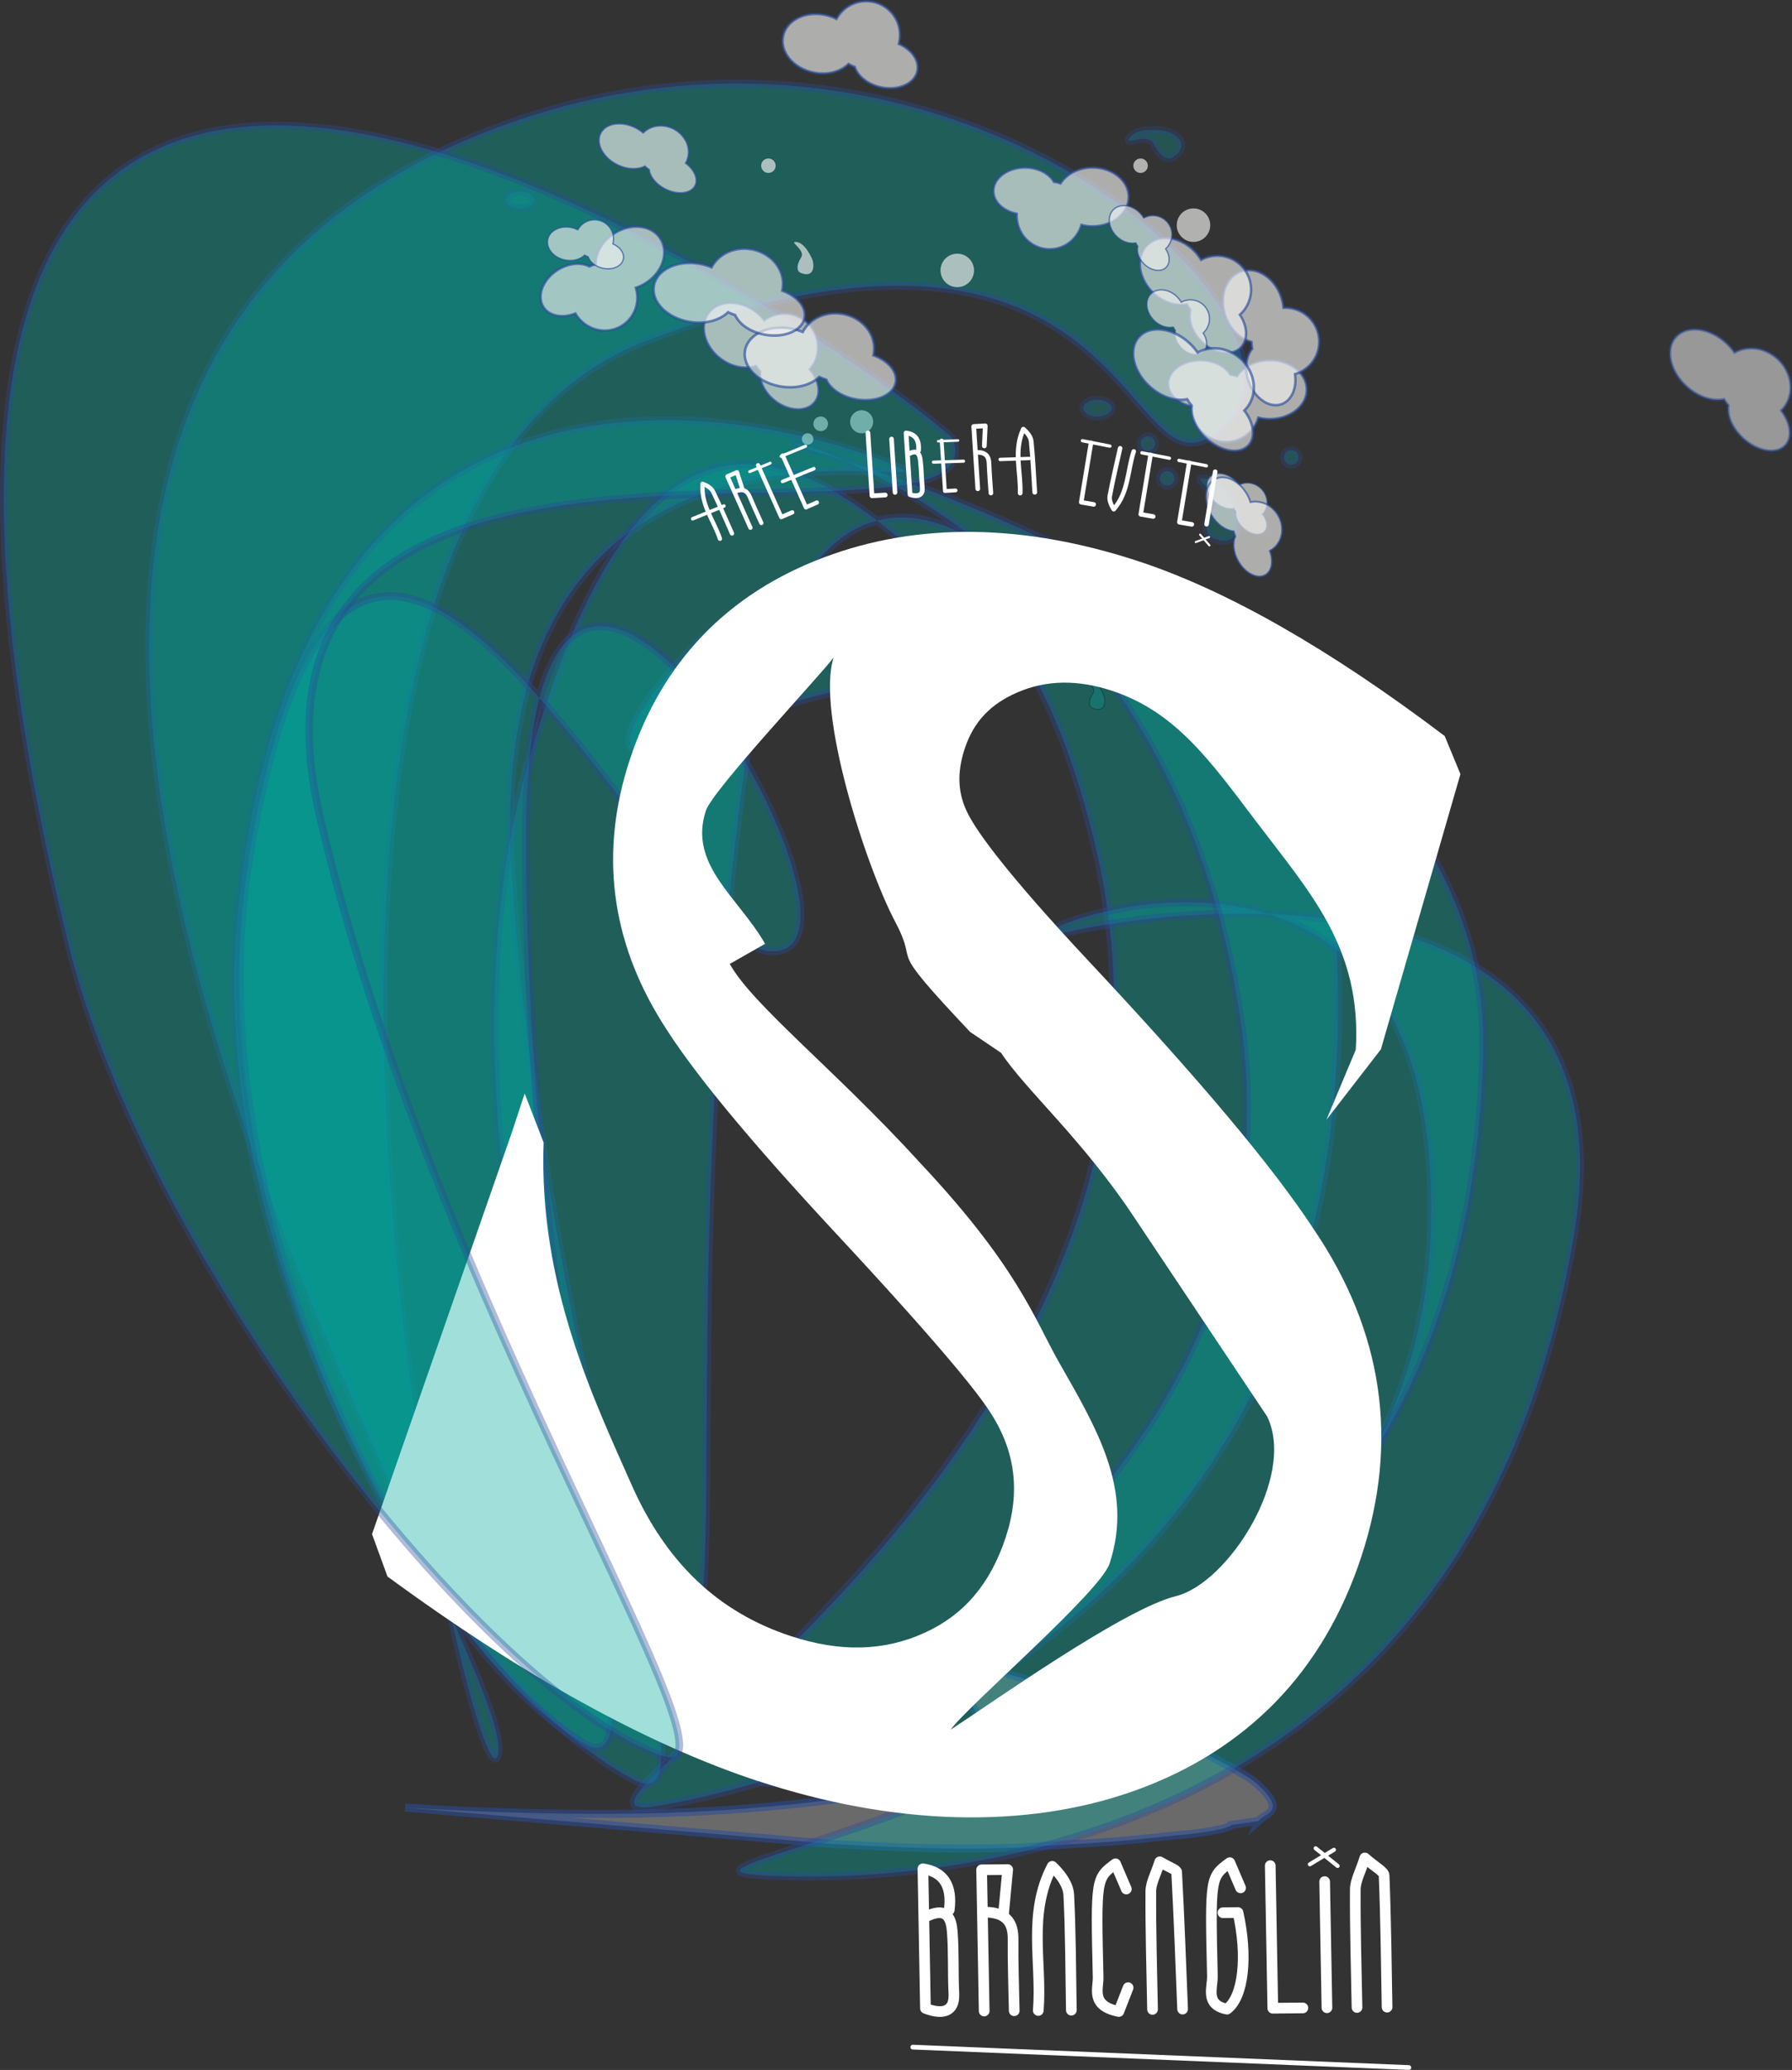 <?xml version="1.0" encoding="UTF-8"?>
<svg id="Livello_1" data-name="Livello 1" xmlns="http://www.w3.org/2000/svg" viewBox="0 0 448.21 517.76">
  <rect x="0" y="0" width="448.21" height="517.76" fill="#333333" stroke="none"/>
  <defs>
    <style>
      .cls-1, .cls-2, .cls-3 {
        stroke-width: 2px;
      }

      .cls-1, .cls-2, .cls-3, .cls-4, .cls-5, .cls-6, .cls-7, .cls-8, .cls-9, .cls-10, .cls-11, .cls-12, .cls-13 {
        stroke-miterlimit: 10;
      }

      .cls-1, .cls-2, .cls-3, .cls-4, .cls-6, .cls-7, .cls-8, .cls-9, .cls-10, .cls-11, .cls-12, .cls-13 {
        stroke: #2a4b9a;
      }

      .cls-1, .cls-3, .cls-4, .cls-5, .cls-6 {
        fill: #00a99d;
      }

      .cls-1, .cls-5 {
        opacity: .29;
      }

      .cls-2 {
        fill: #989898;
        opacity: .55;
      }

      .cls-3, .cls-4, .cls-6 {
        opacity: .37;
      }

      .cls-4 {
        stroke-width: 2.23px;
      }

      .cls-14 {
        stroke-width: .82px;
      }

      .cls-14, .cls-15, .cls-16, .cls-17, .cls-18, .cls-19, .cls-20, .cls-21, .cls-22, .cls-23, .cls-24, .cls-25, .cls-26, .cls-27, .cls-28, .cls-29, .cls-30 {
        fill: none;
        stroke: #fff;
        stroke-linecap: round;
        stroke-linejoin: round;
      }

      .cls-15 {
        stroke-width: .52px;
      }

      .cls-16 {
        stroke-width: .63px;
      }

      .cls-17 {
        stroke-width: 1.13px;
      }

      .cls-18 {
        stroke-width: 1.19px;
      }

      .cls-19 {
        stroke-width: 1.15px;
      }

      .cls-20 {
        stroke-width: 1.15px;
      }

      .cls-21 {
        stroke-width: .78px;
      }

      .cls-22 {
        stroke-width: .77px;
      }

      .cls-23 {
        stroke-width: .71px;
      }

      .cls-24 {
        stroke-width: .87px;
      }

      .cls-25 {
        stroke-width: .85px;
      }

      .cls-26 {
        stroke-width: 1.02px;
      }

      .cls-27 {
        stroke-width: 1.06px;
      }

      .cls-28 {
        stroke-width: .95px;
      }

      .cls-29 {
        stroke-width: 1.18px;
      }

      .cls-5 {
        stroke: #000;
        stroke-width: .23px;
      }

      .cls-31 {
        fill: #fff;
      }

      .cls-30 {
        stroke-width: 2.67px;
      }

      .cls-6 {
        stroke-width: 1.89px;
      }

      .cls-7 {
        stroke-width: .46px;
      }

      .cls-7, .cls-8, .cls-9, .cls-10, .cls-11, .cls-12 {
        opacity: .64;
      }

      .cls-7, .cls-8, .cls-9, .cls-10, .cls-11, .cls-12, .cls-32, .cls-13 {
        fill: #f2f2f1;
      }

      .cls-8 {
        stroke-width: .63px;
      }

      .cls-9 {
        stroke-width: .62px;
      }

      .cls-10, .cls-13 {
        stroke-width: .66px;
      }

      .cls-11 {
        stroke-width: .33px;
      }

      .cls-12 {
        stroke-width: .35px;
      }

      .cls-32 {
        opacity: .66;
      }

      .cls-13 {
        opacity: .53;
      }
    </style>
  </defs>
  <g>
    <path class="cls-4" d="M163.74,451.81c-37.71,5.93,145.85-90.4,110.29-240.03-35.56-149.62-136.56-17.23-113-24.76,38.28-12.24,165.09-58.07,172.71,41.09,14.07,183.13-139.54,218.91-170,223.7Z"/>
    <path class="cls-5" d="M275.86,173.42c.92,1.86.67,5-2.5,3.76-1.29-.5-1-2.17,0-3.76,1.11-1.75-2.76-3.76-1.38-3.76s2.67,1.29,3.88,3.76Z"/>
    <path class="cls-2" d="M314.81,455.49l-6.9.99c-.42.99-8.33,2.1-10.6,2.3-8.05.7-13.5,1.62-26.26,2.34-17.06.97-13.86.94-18.02,1.08-15.67.51-29.74-.13-42.47-.84-.73-.04-1.39-.05-2.17-.11-35.69-3.04-71.39-6.07-107.08-9.11,13.09.79,26.05,1.31,38.7,1.5,38.05.57,59.65-2.12,88.17-6.17.78-.11,1.1-.42,1.65-.63,11.66-4.5,14.9-8.07,14.87-15.61,0-.84-.02-1.73-.56-2.77l-4.43-8.56c-.46-.89,1.13-2.74,1.13-2.74,13.64-1.59,66.74,23.13,73.23,28.77,8.7,7.56,1.51,7.77.73,9.57Z"/>
    <path class="cls-3" d="M302.38,109.41c-21.52,12.62-21.26-69.38-140.45-24.28-119.19,45.1-41.41,378.75-37.3,353.36,4.64-28.68-199.01-332.96.41-406.83,115.6-42.82,217.02,54.47,177.35,77.74Z"/>
    <path class="cls-3" d="M189.33,468.96c-35.82-2.65,165.03-24.04,168.59-162.28,3.18-123.15-118.57-67.59-91.3-73.5,43.88-9.5,141.69-12.9,127.09,75.43-26.97,163.13-175.44,162.5-204.38,160.35Z"/>
    <path class="cls-3" d="M222.92,116.1c25.16,10.38-104.54-30.32-94.84,104.3,9.7,134.62,54.33,237.41,30.27,224.66-45.8-24.27-107-127.58-98.98-214.59,14.81-160.69,137.38-125.17,163.56-114.37Z"/>
    <path class="cls-3" d="M194.84,445.96c-34.99,2.23,134.16-55.59,115.66-189.28-18.5-133.69-136.06-152.58-107.08-143.93,49.67,14.82,169.86,63.5,167.56,150.85-4.25,161.32-147.87,180.56-176.14,182.36Z"/>
    <path class="cls-3" d="M256,159.38c26.78,6.03-53.43-91.47-70.29,36.37-16.86,127.84-1.29,231.79-17.38,215.74-30.62-30.54-58.76-137.79-36.94-218,40.3-148.11,102.98-38.99,124.62-34.12Z"/>
    <circle class="cls-1" cx="287.09" cy="110.96" r="1.81"/>
    <circle class="cls-1" cx="291.93" cy="119.66" r="1.81"/>
    <circle class="cls-1" cx="322.98" cy="114.42" r="1.81"/>
    <ellipse class="cls-1" cx="274.48" cy="102.09" rx="3.53" ry="2.09"/>
    <path class="cls-1" d="M308.59,127.18c1.83,3.72,1.33,10-5,7.52-2.57-1.01-2-4.35,0-7.52,2.22-3.51-5.52-7.52-2.76-7.52s5.34,2.59,7.76,7.52Z"/>
    <circle class="cls-32" cx="192.19" cy="41.45" r="1.81"/>
    <circle class="cls-32" cx="285.28" cy="41.45" r="1.81"/>
    <circle class="cls-32" cx="298.51" cy="56.32" r="4.19"/>
    <circle class="cls-32" cx="215.51" cy="105.5" r="2.88"/>
    <circle class="cls-32" cx="205.27" cy="106.01" r="1.83"/>
    <circle class="cls-32" cx="202" cy="109.81" r="1.44"/>
    <ellipse class="cls-1" cx="130.07" cy="50.04" rx="3.53" ry="2.09"/>
    <path class="cls-32" d="M202.96,64.41c.95,1.93.69,5.18-2.59,3.89-1.33-.52-1.04-2.25,0-3.89,1.15-1.82-2.86-3.89-1.43-3.89s2.76,1.34,4.02,3.89Z"/>
    <path class="cls-1" d="M290.73,32.68c3.24.37,7.17,3.37,2.84,6.5-1.76,1.27-3.72-.53-4.97-3.19-1.38-2.96-7.31.46-6.14-1.37s3.98-2.43,8.26-1.94Z"/>
    <path class="cls-3" d="M192.53,237.93c34.96,2.59-60.97-163.3-60.97-28.33,0,134.97,37.13,240.7,14.04,226.25-43.93-27.5-97.55-134.94-83.3-221.15,26.32-159.21,101.99,21.14,130.23,23.23Z"/>
    <path class="cls-31" d="M189.5,445.48c-27.51-9.06-58.66-26.26-92.58-51.14l-3.87-10.61,35-100.55,3.18-9.66h0l4.74,12.27c-1.3,35.76,12.81,64.74,21.91,85.4,8.63,19.6,21.68,32.04,39.89,38.04,12.35,4.07,23.29,3.81,33.45-.8,9.85-4.46,16.5-12.26,20.31-23.85,3.79-11.5,2.44-21.87-4.12-31.72-3.15-4.83-12.28-16.34-38.17-44.18-21.91-23.56-36.18-40.85-43.59-52.86-12.95-20.67-15.7-42.81-8.14-65.76,8.08-24.54,24.46-41.59,48.68-50.68,23.42-8.79,49.87-8.44,78.63,1.03,22.08,7.27,47.83,21.97,76.53,43.7l3.93,9.52-19.9,68.85-13.62,17.61h0l7.34-17.52c1.54-25.34-11.36-39.2-24.96-57.15-11.25-14.85-20.03-27.37-35.97-32.62-8.65-2.85-16.37-2.73-23.6.35-6.85,2.93-11.07,7.41-13.28,14.12-2.04,6.21-1.74,11.47.96,16.57,2.43,4.61,9.54,14.6,29.58,36.06,28.06,29.95,46.63,52.06,56.77,67.59,17.36,25.57,21.37,53.11,11.9,81.86-4.74,14.41-11.98,26.66-21.49,36.41-9.52,9.76-21.37,17.21-35.22,22.15-13.56,4.85-28.65,7.07-44.84,6.62-15.91-.45-32.55-3.5-49.47-9.07ZM229.81,290.53c24.46,25.95,28.79,39.04,34.78,49.72,9.6,16.89,19.06,32.25,12.93,50.86-2.35,7.13-35.93,35.99-39.73,41.53,9.89-6.41,43.19-30.16,56.32-33.39,13.02-3.21,30.12-29.86,22.83-44.94l-32.98-49.4c-12.98-19.73-27.38-32.18-33.57-41.56l-7.75-5.23c-22.16-23.51-12.16-15.12-18.75-27.58-7.31-13.83-19.77-52.35-15.39-66.09-2.95,4.12-30.23,33.11-31.95,38.33-4.46,13.55,8.2,21.7,14.81,33.3l-8.83,5.03c5.7,10.28,26.26,26.41,47.3,49.42Z"/>
    <path class="cls-6" d="M238.38,109.96c12.09,35.02-186.1-26.56-158.41,94.16,27.69,120.72,109.32,243.22,85.71,235.04-44.94-15.58-129.6-125.24-148.59-203.14C-71.99-129.25,236.58,104.77,238.38,109.96Z"/>
    <path class="cls-9" d="M282.31,49.26c0,4.06-4.05,7.35-9.04,7.35-.97,0-1.91-.12-2.79-.36-.18.64-.44,1.27-.78,1.87-2.28,4.05-7.33,5.44-11.28,3.1-2.78-1.64-4.27-4.68-4.12-7.75-3.36-.67-5.83-2.96-5.83-5.68,0-3.25,3.53-5.88,7.88-5.88,3.26,0,6.06,1.47,7.26,3.58.55.07,1.1.2,1.64.39,1.5-2.36,4.53-3.97,8.02-3.97,4.99,0,9.04,3.29,9.04,7.35Z"/>
    <path class="cls-8" d="M326.86,97.46c0,4.06-4.15,7.35-9.26,7.35-1,0-1.96-.12-2.86-.36-.19.64-.45,1.27-.8,1.87-2.34,4.05-7.51,5.44-11.56,3.1-2.85-1.64-4.38-4.68-4.22-7.75-3.45-.67-5.98-2.96-5.98-5.68,0-3.25,3.62-5.88,8.08-5.88,3.34,0,6.21,1.47,7.44,3.58.56.07,1.13.2,1.68.39,1.54-2.36,4.65-3.97,8.22-3.97,5.11,0,9.26,3.29,9.26,7.35Z"/>
    <path class="cls-8" d="M310.41,67.9c3.83-1.35,8.31,1.47,10,6.3.33.94.53,1.89.61,2.81.67-.04,1.35,0,2.03.13,4.59.86,7.62,5.28,6.76,9.88-.6,3.23-2.97,5.68-5.91,6.56.51,3.47-.81,6.62-3.37,7.52-3.06,1.08-6.75-1.46-8.23-5.67-1.11-3.15-.67-6.35.91-8.2-.12-.55-.18-1.13-.19-1.71-2.74-.67-5.29-3.07-6.48-6.44-1.7-4.82.03-9.83,3.86-11.17Z"/>
    <path class="cls-8" d="M286.91,61.33c2.88-2.86,8.14-2.23,11.74,1.39.7.71,1.29,1.48,1.76,2.28.59-.32,1.22-.57,1.89-.75,4.52-1.19,9.15,1.5,10.34,6.02.84,3.18-.24,6.4-2.52,8.46,1.95,2.92,2.12,6.33.19,8.24-2.3,2.29-6.72,1.57-9.87-1.59-2.36-2.37-3.33-5.44-2.7-7.8-.34-.45-.65-.94-.9-1.47-2.76.57-6.09-.5-8.61-3.04-3.6-3.63-4.19-8.89-1.31-11.75Z"/>
    <path class="cls-12" d="M278.47,52.44c1.62-1.61,4.58-1.26,6.61.79.4.4.73.83.99,1.28.33-.18.69-.32,1.07-.42,2.55-.67,5.15.84,5.83,3.39.47,1.79-.14,3.61-1.42,4.76,1.1,1.64,1.19,3.56.11,4.64-1.3,1.29-3.79.89-5.56-.9-1.33-1.34-1.88-3.07-1.52-4.39-.19-.25-.37-.53-.51-.83-1.55.32-3.43-.28-4.85-1.71-2.03-2.04-2.36-5.01-.74-6.62Z"/>
    <path class="cls-12" d="M287.86,73.5c1.62-1.61,4.58-1.26,6.61.79.4.4.73.83.99,1.28.33-.18.69-.32,1.07-.42,2.55-.67,5.15.84,5.83,3.39.47,1.79-.14,3.61-1.42,4.76,1.1,1.64,1.19,3.56.11,4.64-1.3,1.29-3.79.89-5.56-.9-1.33-1.34-1.88-3.07-1.52-4.39-.19-.25-.37-.53-.51-.83-1.55.32-3.43-.28-4.85-1.71-2.03-2.04-2.36-5.01-.74-6.62Z"/>
    <path class="cls-10" d="M284.9,84.25c2.75-3,8.37-2.32,12.56,1.52.81.75,1.52,1.56,2.1,2.41.59-.33,1.23-.6,1.92-.78,4.66-1.24,9.83,1.62,11.56,6.39,1.22,3.35.4,6.75-1.8,8.9,2.36,3.08,2.89,6.67,1.05,8.68-2.2,2.4-6.95,1.63-10.6-1.72-2.74-2.51-4.08-5.75-3.66-8.23-.41-.48-.79-1-1.11-1.55-2.86.59-6.49-.55-9.42-3.24-4.18-3.84-5.35-9.38-2.6-12.38Z"/>
    <path class="cls-11" d="M302.58,119.37c1.37-1.5,4.19-1.16,6.28.76.41.37.76.78,1.05,1.2.29-.17.61-.3.96-.39,2.33-.62,4.92.81,5.78,3.2.61,1.68.2,3.37-.9,4.45,1.18,1.54,1.44,3.34.52,4.34-1.1,1.2-3.47.81-5.3-.86-1.37-1.25-2.04-2.87-1.83-4.11-.21-.24-.39-.5-.55-.78-1.43.3-3.25-.28-4.71-1.62-2.09-1.92-2.67-4.69-1.3-6.19Z"/>
    <path class="cls-7" d="M303.75,119.91c2.47-1.44,6.1.18,8.11,3.63.39.67.69,1.36.91,2.05.46-.1.95-.15,1.45-.12,3.38.14,6.26,3.13,6.43,6.69.12,2.5-1.13,4.61-3.05,5.6.95,2.56.55,5.08-1.1,6.04-1.98,1.15-5-.35-6.75-3.36-1.31-2.25-1.54-4.7-.75-6.28-.18-.4-.32-.83-.42-1.27-2.04-.2-4.24-1.72-5.65-4.13-2.01-3.44-1.64-7.4.83-8.85Z"/>
    <path class="cls-13" d="M419.18,84.25c2.75-3,8.37-2.32,12.56,1.52.81.75,1.52,1.56,2.1,2.41.59-.33,1.23-.6,1.92-.78,4.66-1.24,9.83,1.62,11.56,6.39,1.22,3.35.4,6.75-1.8,8.9,2.36,3.08,2.89,6.67,1.05,8.68-2.2,2.4-6.95,1.63-10.6-1.72-2.74-2.51-4.08-5.75-3.66-8.23-.41-.48-.79-1-1.11-1.55-2.86.59-6.49-.55-9.42-3.24-4.18-3.84-5.35-9.38-2.6-12.38Z"/>
    <circle class="cls-32" cx="239.43" cy="67.64" r="4.19"/>
    <path class="cls-9" d="M165.16,59.69c2.2,3.41.59,8.37-3.6,11.07-.82.53-1.67.93-2.54,1.21.19.64.32,1.3.36,1.99.28,4.64-3.21,8.54-7.79,8.72-3.22.13-6.13-1.62-7.67-4.27-3.19,1.26-6.51.68-7.98-1.6-1.76-2.73-.22-6.85,3.43-9.22,2.74-1.77,5.89-2.05,8.04-.93.5-.24,1.03-.43,1.59-.56-.02-2.8,1.65-5.8,4.59-7.69,4.19-2.71,9.37-2.14,11.58,1.27Z"/>
    <path class="cls-8" d="M177.29,78.18c2.48-3.21,7.78-3.27,11.82-.14.79.61,1.47,1.3,2.04,2.03.54-.39,1.13-.73,1.78-.99,4.33-1.77,9.27.3,11.04,4.63,1.25,3.04.59,6.38-1.41,8.71,2.31,2.64,2.92,6,1.25,8.15-1.99,2.57-6.46,2.43-9.99-.3-2.64-2.05-4.01-4.97-3.69-7.38-.4-.4-.77-.85-1.09-1.34-2.66.93-6.11.29-8.93-1.9-4.04-3.13-5.31-8.27-2.82-11.48Z"/>
    <path class="cls-8" d="M195.87,8.97c.87-3.96,5.62-6.29,10.62-5.2.97.21,1.89.54,2.72.96.32-.58.71-1.14,1.18-1.66,3.15-3.46,8.5-3.71,11.95-.56,2.43,2.21,3.27,5.51,2.47,8.47,3.22,1.39,5.21,4.17,4.63,6.82-.69,3.17-4.79,4.97-9.15,4.02-3.27-.71-5.75-2.77-6.5-5.08-.53-.19-1.06-.44-1.56-.74-2.01,1.98-5.39,2.89-8.88,2.12-5-1.09-8.34-5.19-7.48-9.16Z"/>
    <path class="cls-12" d="M137,59.86c.49-2.23,3.17-3.54,5.98-2.93.55.12,1.06.3,1.53.54.18-.33.4-.64.67-.93,1.77-1.95,4.79-2.09,6.73-.31,1.37,1.25,1.84,3.1,1.39,4.77,1.82.78,2.93,2.35,2.61,3.84-.39,1.79-2.7,2.8-5.15,2.26-1.84-.4-3.24-1.56-3.66-2.86-.3-.11-.6-.25-.88-.42-1.13,1.11-3.03,1.63-5,1.2-2.81-.62-4.7-2.92-4.21-5.16Z"/>
    <path class="cls-10" d="M186.33,87.68c.68-4.01,5.78-6.49,11.37-5.54,1.09.19,2.12.49,3.07.89.31-.6.71-1.17,1.19-1.7,3.24-3.57,9.14-3.97,13.18-.9,2.84,2.15,4,5.45,3.32,8.45,3.66,1.31,6.05,4.04,5.59,6.73-.55,3.21-4.95,5.14-9.84,4.3-3.66-.62-6.55-2.61-7.54-4.93-.6-.18-1.2-.41-1.77-.7-2.08,2.05-5.76,3.06-9.67,2.39-5.6-.95-9.58-4.98-8.9-8.99Z"/>
    <path class="cls-7" d="M150.22,33.31c1.29-2.55,5.22-3.15,8.78-1.35.69.35,1.32.77,1.87,1.23.33-.34.72-.64,1.15-.89,2.91-1.72,6.96-.77,9.03,2.13,1.46,2.03,1.55,4.48.47,6.36,2.18,1.64,3.22,3.97,2.35,5.67-1.03,2.04-4.39,2.42-7.49.85-2.33-1.18-3.85-3.11-4.04-4.87-.37-.24-.72-.52-1.04-.84-1.82.94-4.5.86-6.99-.4-3.56-1.8-5.4-5.33-4.1-7.88Z"/>
    <path class="cls-10" d="M163.53,71.51c.68-4.01,5.78-6.49,11.37-5.54,1.09.19,2.12.49,3.07.89.31-.6.71-1.17,1.19-1.7,3.24-3.57,9.14-3.97,13.18-.9,2.84,2.15,4,5.45,3.32,8.45,3.66,1.31,6.05,4.04,5.59,6.73-.55,3.21-4.95,5.14-9.84,4.3-3.66-.62-6.55-2.61-7.54-4.93-.6-.18-1.2-.41-1.77-.7-2.08,2.05-5.76,3.06-9.67,2.39-5.6-.95-9.58-4.98-8.9-8.99Z"/>
  </g>
  <g>
    <path class="cls-30" d="M310.29,472.22c-.85-1.98-1.7-3.97-2.7-6.31-4.87,3.6-4.93,3.6-4.35,28.32.07,2.99-1.93,7.21,3.65,8.32,4.14-3.06,5.22-13.17,2.75-24.16-1.25.01-2.51.02-3.76.04"/>
    <path class="cls-30" d="M295.79,502.54c-.46-11.43-.87-22.86-1.49-34.28-.03-.59-1.75-1.11-4.22-2.57-.94,2.99-2.23,5.21-2.24,7.43-.06,9.83.25,19.66.43,29.49"/>
    <path class="cls-30" d="M346.93,502.05c-.2-10.97-.3-21.95-.74-32.91-.04-1.06-2.17-2.06-4.82-4.41-1.09,3.47-2.38,5.68-2.39,7.91-.06,9.83.25,19.66.43,29.49"/>
    <path class="cls-30" d="M267.96,502.81c-.17-9.6-.16-19.21-.64-28.8-.13-2.5-1.81-4.95-4.14-7.18-6.23,11.89-2.52,24.16-3.49,36.06"/>
    <path class="cls-30" d="M237.42,477.73q1.18-9.1-6.58-10.29c.21,11.64.42,23.27.63,34.91.79.32,3.91,1.51,5.75.21,1.12-.79,1.46-2.12,1.35-4.26-.24-5.02,0-10.07-.39-15.08-.24-3.06-1.14-6.26-6.01-4.06"/>
    <path class="cls-30" d="M281.71,472.5c-.85-1.98-1.7-3.96-2.7-6.31-4.87,3.6-4.93,3.6-4.35,28.32.07,2.99-1.93,7.21,5.18,8.63.77-1.97,1.54-3.96,2.32-5.96"/>
    <path class="cls-30" d="M317.71,466.66c.21,11.66.42,23.32.64,35.66,2.49-.02,5.01-.05,7.52-.07"/>
    <path class="cls-30" d="M331.32,470.65c.19,10.52.38,21.03.57,31.55"/>
    <path class="cls-30" d="M250.98,478.97c.34-3.62.68-7.25,1.06-11.33l-6.52.06c.21,11.54.42,23.43.64,35.32"/>
    <path class="cls-30" d="M247.21,478.32c4.65.31,6.23,2.79,6.18,6.8-.06,5.94.17,11.89.28,17.83"/>
    <line class="cls-18" x1="228.31" y1="512.05" x2="352.38" y2="517.16"/>
    <line class="cls-26" x1="334.56" y1="466.73" x2="329.07" y2="462.32"/>
    <line class="cls-26" x1="333.64" y1="462.69" x2="327.62" y2="466.32"/>
  </g>
  <g>
    <path class="cls-27" d="M183.09,133.44c-1.56-3.49-3.05-7.02-4.73-10.45-.44-.9-1.44-1.53-2.64-1.99-.43,5.33,2.85,9.25,4.35,13.76"/>
    <path class="cls-27" d="M189.61,116.38c1.9,4.24,3.79,8.48,5.8,12.97l2.75-1.2"/>
    <path class="cls-27" d="M195.77,113.93c1.9,4.24,3.79,8.48,5.8,12.97l2.75-1.2"/>
    <path class="cls-22" d="M195.37,114.13l6.11-2.51"/>
    <path class="cls-24" d="M173.24,129.77l7.83-3.2"/>
    <path class="cls-24" d="M195.73,120.43c2.61-1.07,5.22-2.14,7.83-3.2"/>
    <path class="cls-23" d="M187.49,117.98l5.15-2.13"/>
    <path class="cls-27" d="M185.71,122.44c-.44-1.38-.88-2.76-1.38-4.32l-2.38,1.04c1.88,4.2,3.81,8.52,5.74,12.84"/>
    <path class="cls-27" d="M184.22,122.8c1.75-.61,2.72.05,3.33,1.53.9,2.19,1.92,4.33,2.88,6.49"/>
  </g>
  <path class="cls-29" d="M229.74,112.71q.33-4.04-3.12-4.4c.33,5.13.67,10.26,1,15.4.36.13,1.76.58,2.54-.03.48-.37.6-.97.51-1.91-.21-2.21-.21-4.45-.48-6.65-.17-1.35-.63-2.74-2.74-1.67"/>
  <path class="cls-29" d="M217.08,108.28c.33,5.14.67,10.28,1.02,15.73l3.32-.19"/>
  <path class="cls-19" d="M222.99,109.81c.29,4.46.58,8.92.87,13.37"/>
  <path class="cls-29" d="M258.81,123.14c-.27-4.23-.47-8.48-.88-12.7-.11-1.1-.9-2.15-1.97-3.09-2.5,5.38-.61,10.72-.8,15.99"/>
  <path class="cls-25" d="M250.15,114.93c2.42-.08,4.83-.17,7.25-.25"/>
  <path class="cls-28" d="M235.52,110.18c.27,4.13.54,8.27.82,12.64l2.67-.15"/>
  <path class="cls-21" d="M233.46,115.6l7.54-.25"/>
  <path class="cls-16" d="M234.66,110.36l4.97-.18"/>
  <path class="cls-29" d="M246.2,111.54c.07-1.61.15-3.21.23-5.02l-2.88.16c.33,5.09.67,10.33,1.01,15.58"/>
  <path class="cls-20" d="M244.49,113.14c2.08.03,2.82,1.04,2.88,2.72.09,2.49.3,4.98.47,7.47"/>
  <g>
    <g>
      <path class="cls-17" d="M280.16,112.12c-.88,3.96-1.83,7.91-2.58,11.9-.2,1.04.26,2.21.99,3.36,3.73-4.27,3.42-9.68,5-14.47"/>
      <path class="cls-17" d="M303.94,117.98c-.72,4.39-1.44,8.77-2.16,13.16"/>
      <path class="cls-17" d="M272.88,110.76c-.8,4.86-1.6,9.72-2.45,14.87l3.13.54"/>
      <path class="cls-14" d="M270.73,110.24c2.29.45,4.58.9,6.88,1.35"/>
      <path class="cls-17" d="M287.77,113.78c-.8,4.86-1.6,9.72-2.45,14.87l3.13.54"/>
      <path class="cls-14" d="M285.61,113.27l6.88,1.35"/>
      <path class="cls-17" d="M297.43,115.76c-.8,4.86-1.6,9.72-2.45,14.87l3.13.54"/>
      <path class="cls-14" d="M294.87,115.16l6.88,1.35"/>
      <line class="cls-15" x1="302.5" y1="136.42" x2="300.17" y2="133.73"/>
    </g>
    <line class="cls-15" x1="302.41" y1="134.33" x2="299.08" y2="135.59"/>
  </g>
</svg>